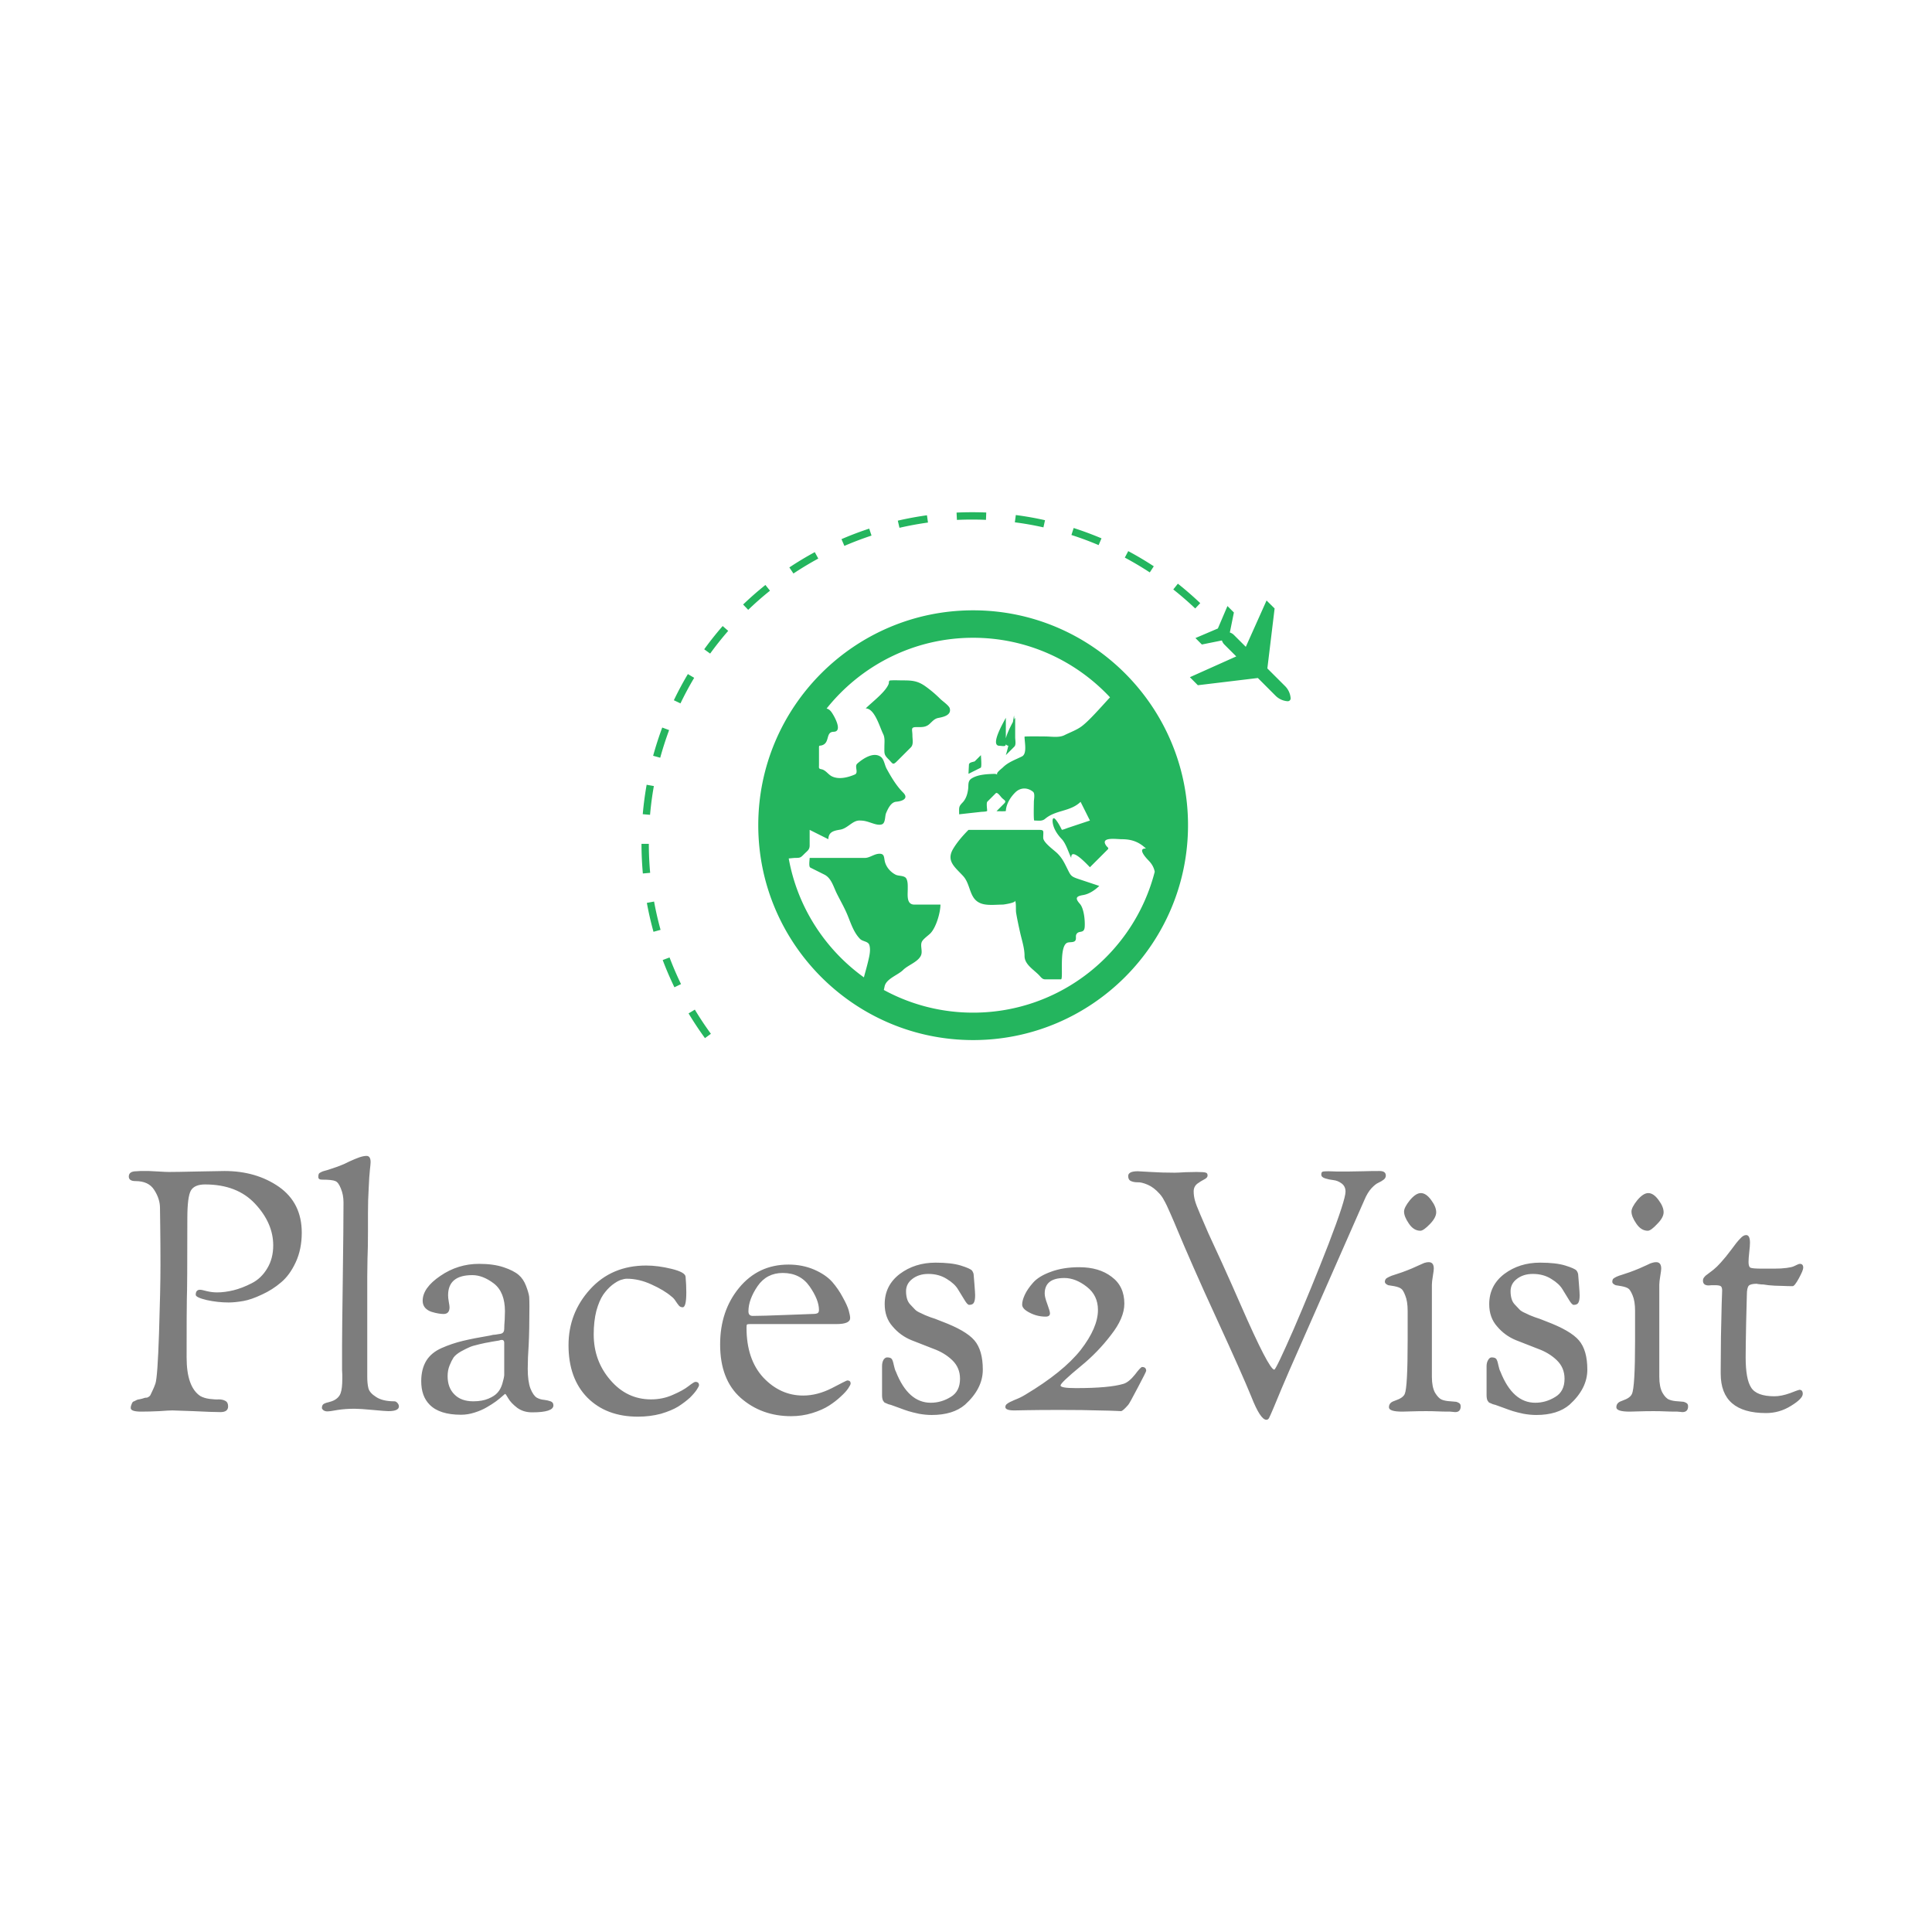 <svg data-v-fde0c5aa="" xmlns="http://www.w3.org/2000/svg" viewBox="0 0 300 300" class="iconAbove"><!----><defs data-v-fde0c5aa=""><!----></defs><rect data-v-fde0c5aa="" fill="transparent" x="0" y="0" width="300px" height="300px" class="logo-background-square"></rect><defs data-v-fde0c5aa=""><!----></defs><g data-v-fde0c5aa="" id="83b64237-cb37-4818-9ea4-aec13f43f0f9" fill="#7D7D7D" transform="matrix(3.725,0,0,3.725,18.957,168.834)"><path d="M0.28 3.72L0.28 3.72L0.28 3.72Q0.28 3.50 0.60 3.50L0.60 3.50L0.60 3.50Q0.64 3.50 0.76 3.49L0.76 3.49L0.76 3.49Q0.87 3.49 1.12 3.49L1.12 3.49L1.12 3.49Q1.19 3.49 1.51 3.51L1.51 3.51L1.51 3.51Q1.82 3.53 1.96 3.53L1.96 3.53L1.96 3.53Q2.27 3.53 3.15 3.51L3.15 3.51L3.15 3.51Q4.03 3.49 4.27 3.49L4.27 3.49L4.27 3.49Q5.59 3.49 6.54 4.15L6.54 4.15L6.54 4.15Q7.49 4.82 7.49 6.06L7.49 6.06L7.49 6.06Q7.49 6.75 7.24 7.29L7.24 7.29L7.24 7.29Q6.99 7.83 6.63 8.13L6.63 8.13L6.63 8.13Q6.27 8.44 5.83 8.64L5.83 8.64L5.83 8.64Q5.39 8.85 5.05 8.91L5.05 8.91L5.05 8.91Q4.70 8.97 4.44 8.97L4.44 8.97L4.44 8.97Q3.99 8.97 3.53 8.87L3.53 8.87L3.53 8.87Q3.07 8.76 3.07 8.65L3.07 8.65L3.07 8.65Q3.07 8.44 3.25 8.44L3.25 8.44L3.25 8.44Q3.32 8.44 3.54 8.50L3.54 8.50L3.54 8.50Q3.75 8.55 3.96 8.55L3.96 8.55L3.96 8.55Q4.28 8.55 4.65 8.46L4.65 8.46L4.65 8.46Q5.01 8.37 5.40 8.17L5.40 8.17L5.40 8.17Q5.80 7.97 6.05 7.55L6.05 7.55L6.05 7.55Q6.30 7.14 6.30 6.59L6.30 6.59L6.30 6.59Q6.30 5.66 5.54 4.85L5.54 4.85L5.54 4.85Q4.79 4.05 3.46 4.05L3.46 4.05L3.46 4.05Q3.02 4.05 2.87 4.30L2.87 4.30L2.87 4.30Q2.72 4.56 2.72 5.47L2.72 5.47L2.72 5.47Q2.72 8.39 2.70 8.80L2.70 8.80L2.70 8.80Q2.69 9.21 2.69 11.26L2.69 11.26L2.69 11.26Q2.69 12.49 3.26 12.87L3.26 12.87L3.26 12.87Q3.42 12.96 3.65 12.99L3.65 12.99L3.65 12.99Q3.88 13.02 4.03 13.01L4.03 13.01L4.03 13.01Q4.19 13.01 4.30 13.07L4.30 13.07L4.30 13.07Q4.42 13.13 4.42 13.30L4.42 13.30L4.42 13.30Q4.42 13.54 4.10 13.54L4.10 13.54L4.10 13.54Q3.78 13.54 2.97 13.50L2.97 13.50L2.97 13.50Q2.16 13.47 2.10 13.47L2.10 13.47L2.10 13.47Q1.96 13.47 1.55 13.50L1.55 13.50L1.55 13.50Q1.13 13.52 0.80 13.52L0.80 13.52L0.80 13.52Q0.36 13.52 0.36 13.37L0.36 13.37L0.36 13.37Q0.36 13.29 0.39 13.23L0.39 13.23L0.39 13.23Q0.41 13.17 0.43 13.14L0.43 13.14L0.43 13.14Q0.45 13.10 0.52 13.08L0.52 13.08L0.52 13.08Q0.59 13.05 0.62 13.03L0.62 13.03L0.62 13.03Q0.64 13.02 0.75 13.00L0.75 13.00L0.75 13.00Q0.85 12.98 0.90 12.96L0.90 12.96L0.90 12.96Q0.92 12.95 0.98 12.94L0.98 12.94L0.98 12.94Q1.04 12.94 1.06 12.93L1.06 12.93L1.06 12.93Q1.08 12.92 1.13 12.89L1.13 12.89L1.13 12.89Q1.18 12.85 1.20 12.79L1.20 12.79L1.20 12.79Q1.23 12.73 1.28 12.62L1.28 12.62L1.28 12.62Q1.33 12.52 1.39 12.35L1.39 12.35L1.39 12.35Q1.48 12.08 1.54 10.25L1.54 10.25L1.54 10.25Q1.60 8.41 1.60 7.41L1.60 7.41L1.60 7.41Q1.60 6.54 1.59 5.80L1.59 5.80L1.59 5.80Q1.58 5.07 1.58 5.03L1.58 5.03L1.58 5.03Q1.58 4.65 1.34 4.28L1.34 4.28L1.34 4.28Q1.11 3.91 0.56 3.91L0.56 3.91L0.56 3.91Q0.28 3.91 0.28 3.72ZM8.18 3.74L8.18 3.74L8.18 3.74Q8.18 3.65 8.20 3.61L8.20 3.61L8.20 3.61Q8.22 3.57 8.29 3.54L8.29 3.54L8.29 3.54Q8.36 3.50 8.45 3.48L8.45 3.48L8.45 3.48Q8.54 3.46 8.74 3.39L8.74 3.39L8.74 3.39Q8.93 3.33 9.13 3.25L9.13 3.25L9.13 3.25Q9.24 3.21 9.48 3.09L9.48 3.09L9.48 3.09Q9.72 2.98 9.89 2.92L9.89 2.92L9.89 2.92Q10.07 2.86 10.19 2.86L10.19 2.86L10.19 2.86Q10.36 2.86 10.36 3.12L10.36 3.12L10.36 3.12Q10.36 3.18 10.33 3.45L10.33 3.45L10.33 3.45Q10.30 3.72 10.28 4.21L10.28 4.21L10.28 4.21Q10.25 4.69 10.25 5.25L10.25 5.25L10.25 6.03L10.25 6.03Q10.25 6.69 10.23 7.15L10.23 7.15L10.23 7.15Q10.22 7.60 10.22 7.90L10.22 7.90L10.22 12.07L10.22 12.07Q10.22 12.36 10.27 12.55L10.27 12.55L10.27 12.55Q10.32 12.74 10.59 12.91L10.59 12.91L10.59 12.91Q10.86 13.09 11.35 13.09L11.35 13.09L11.35 13.09Q11.42 13.09 11.48 13.16L11.48 13.16L11.48 13.16Q11.54 13.23 11.54 13.30L11.54 13.30L11.54 13.30Q11.54 13.50 11.10 13.50L11.10 13.50L11.10 13.50Q10.98 13.50 10.45 13.45L10.45 13.45L10.45 13.45Q9.93 13.40 9.69 13.40L9.69 13.40L9.69 13.40Q9.32 13.40 8.99 13.45L8.99 13.45L8.99 13.45Q8.67 13.51 8.55 13.51L8.55 13.51L8.55 13.51Q8.46 13.51 8.39 13.46L8.39 13.46L8.39 13.46Q8.33 13.41 8.33 13.37L8.33 13.37L8.33 13.37Q8.33 13.26 8.39 13.21L8.39 13.21L8.39 13.21Q8.46 13.16 8.60 13.13L8.60 13.13L8.60 13.13Q8.75 13.09 8.81 13.06L8.81 13.06L8.81 13.06Q9.04 12.95 9.11 12.75L9.11 12.75L9.11 12.75Q9.18 12.56 9.18 12.15L9.18 12.15L9.18 12.15Q9.18 12.10 9.18 11.98L9.18 11.98L9.18 11.98Q9.17 11.86 9.17 11.79L9.17 11.79L9.17 10.75L9.17 10.75Q9.17 10.23 9.20 8.00L9.20 8.00L9.20 8.00Q9.23 5.77 9.23 4.80L9.23 4.80L9.23 4.80Q9.23 4.48 9.12 4.22L9.12 4.22L9.12 4.22Q9.02 3.96 8.89 3.91L8.89 3.91L8.89 3.91Q8.76 3.85 8.33 3.85L8.33 3.85L8.33 3.85Q8.18 3.85 8.18 3.74ZM12.47 12.25L12.47 12.25L12.47 12.25Q12.47 11.75 12.68 11.40L12.68 11.40L12.68 11.40Q12.89 11.06 13.32 10.87L13.32 10.87L13.32 10.87Q13.75 10.68 14.21 10.57L14.21 10.57L14.21 10.57Q14.67 10.46 15.33 10.35L15.33 10.35L15.33 10.35Q15.41 10.33 15.46 10.32L15.46 10.32L15.46 10.32Q15.50 10.32 15.57 10.31L15.57 10.31L15.57 10.31Q15.64 10.30 15.69 10.29L15.69 10.29L15.69 10.29Q15.79 10.28 15.83 10.26L15.83 10.26L15.83 10.26Q15.86 10.25 15.90 10.20L15.90 10.20L15.90 10.20Q15.93 10.15 15.93 10.07L15.93 10.07L15.93 10.07Q15.93 9.93 15.95 9.68L15.95 9.68L15.95 9.68Q15.96 9.44 15.96 9.34L15.96 9.34L15.96 9.34Q15.96 8.54 15.50 8.18L15.50 8.18L15.50 8.18Q15.04 7.83 14.60 7.83L14.60 7.83L14.60 7.83Q13.59 7.83 13.59 8.67L13.59 8.67L13.59 8.67Q13.59 8.78 13.62 8.95L13.62 8.95L13.62 8.95Q13.65 9.11 13.65 9.17L13.65 9.17L13.65 9.17Q13.65 9.45 13.40 9.45L13.40 9.45L13.40 9.45Q13.31 9.45 13.19 9.43L13.19 9.43L13.19 9.43Q13.06 9.41 12.90 9.36L12.90 9.36L12.90 9.36Q12.74 9.31 12.63 9.19L12.63 9.19L12.63 9.19Q12.53 9.07 12.53 8.90L12.53 8.90L12.53 8.90Q12.53 8.36 13.27 7.86L13.27 7.86L13.27 7.86Q14 7.36 14.88 7.36L14.88 7.36L14.88 7.36Q15.48 7.36 15.90 7.50L15.90 7.50L15.90 7.50Q16.32 7.64 16.53 7.82L16.53 7.82L16.53 7.82Q16.73 7.99 16.84 8.28L16.84 8.28L16.84 8.28Q16.95 8.57 16.97 8.73L16.97 8.73L16.97 8.73Q16.98 8.89 16.98 9.13L16.98 9.13L16.98 9.13Q16.98 10.14 16.95 10.72L16.95 10.72L16.95 10.72Q16.91 11.30 16.91 11.73L16.91 11.73L16.91 11.73Q16.91 12.25 17.02 12.55L17.02 12.55L17.02 12.55Q17.14 12.85 17.29 12.94L17.29 12.94L17.29 12.94Q17.44 13.02 17.60 13.03L17.60 13.03L17.60 13.03Q17.75 13.05 17.86 13.09L17.86 13.09L17.86 13.09Q17.98 13.13 17.98 13.26L17.98 13.26L17.98 13.26Q17.98 13.55 17.09 13.55L17.09 13.55L17.09 13.55Q16.73 13.55 16.47 13.36L16.47 13.36L16.47 13.36Q16.21 13.16 16.10 12.97L16.10 12.97L16.10 12.97Q15.99 12.78 15.97 12.78L15.97 12.78L15.97 12.78Q15.96 12.78 15.86 12.87L15.86 12.87L15.86 12.87Q15.76 12.96 15.59 13.09L15.59 13.09L15.59 13.09Q15.41 13.22 15.20 13.34L15.20 13.34L15.20 13.34Q14.98 13.47 14.69 13.56L14.69 13.56L14.69 13.56Q14.41 13.65 14.13 13.65L14.13 13.65L14.13 13.65Q13.23 13.65 12.82 13.23L12.82 13.23L12.82 13.23Q12.47 12.88 12.47 12.25ZM13.57 12.04L13.57 12.04L13.57 12.04Q13.57 12.52 13.85 12.80L13.85 12.80L13.85 12.80Q14.13 13.09 14.64 13.09L14.64 13.09L14.64 13.09Q15.01 13.09 15.27 12.98L15.27 12.98L15.27 12.98Q15.53 12.87 15.65 12.73L15.65 12.73L15.65 12.73Q15.78 12.59 15.85 12.36L15.85 12.36L15.85 12.36Q15.92 12.12 15.93 12.00L15.93 12.00L15.93 12.00Q15.93 11.87 15.93 11.66L15.93 11.66L15.93 10.65L15.93 10.65Q15.93 10.53 15.83 10.53L15.83 10.53L15.83 10.53Q15.81 10.53 15.76 10.54L15.76 10.54L15.76 10.54Q15.72 10.56 15.69 10.56L15.69 10.56L15.69 10.56Q15.37 10.61 15.29 10.63L15.29 10.63L15.29 10.63Q15.20 10.64 14.90 10.71L14.90 10.71L14.90 10.71Q14.59 10.78 14.47 10.84L14.47 10.84L14.47 10.84Q14.35 10.89 14.13 11.01L14.13 11.01L14.13 11.01Q13.92 11.13 13.82 11.26L13.82 11.26L13.82 11.26Q13.73 11.40 13.65 11.60L13.65 11.60L13.65 11.60Q13.57 11.80 13.57 12.04ZM18.61 10.75L18.61 10.75L18.61 10.75Q18.61 9.41 19.51 8.42L19.51 8.42L19.51 8.42Q20.41 7.43 21.85 7.43L21.85 7.43L21.85 7.43Q22.34 7.43 22.91 7.57L22.91 7.57L22.91 7.57Q23.48 7.71 23.49 7.90L23.49 7.90L23.49 7.90Q23.52 8.23 23.52 8.55L23.52 8.55L23.52 8.55Q23.52 9.17 23.37 9.17L23.37 9.17L23.37 9.17Q23.28 9.17 23.22 9.11L23.22 9.11L23.22 9.11Q23.16 9.04 23.08 8.92L23.08 8.92L23.08 8.92Q23.00 8.79 22.90 8.72L22.90 8.72L22.90 8.72Q22.60 8.46 22.07 8.22L22.07 8.22L22.07 8.22Q21.55 7.98 21.04 7.98L21.04 7.98L21.04 7.98Q20.94 7.98 20.79 8.03L20.79 8.03L20.79 8.03Q20.64 8.08 20.43 8.24L20.43 8.24L20.43 8.24Q20.23 8.40 20.06 8.64L20.06 8.64L20.06 8.64Q19.89 8.89 19.77 9.32L19.77 9.32L19.77 9.32Q19.66 9.76 19.66 10.30L19.66 10.30L19.66 10.30Q19.66 11.40 20.35 12.20L20.35 12.20L20.35 12.20Q21.04 13.01 22.05 13.01L22.05 13.01L22.05 13.01Q22.54 13.01 22.96 12.82L22.96 12.82L22.96 12.82Q23.38 12.64 23.61 12.46L23.61 12.46L23.61 12.46Q23.84 12.28 23.90 12.28L23.90 12.28L23.90 12.28Q24.05 12.28 24.05 12.42L24.05 12.42L24.05 12.42Q24.05 12.46 23.96 12.60L23.96 12.60L23.96 12.60Q23.87 12.74 23.67 12.94L23.67 12.94L23.67 12.94Q23.46 13.13 23.18 13.31L23.18 13.31L23.18 13.31Q22.90 13.48 22.46 13.61L22.46 13.61L22.46 13.61Q22.01 13.73 21.50 13.73L21.50 13.73L21.50 13.73Q20.19 13.73 19.40 12.94L19.40 12.94L19.40 12.94Q18.61 12.14 18.61 10.75ZM24.93 10.72L24.93 10.72L24.93 10.72Q24.93 9.32 25.72 8.36L25.72 8.36L25.72 8.36Q26.52 7.39 27.78 7.39L27.78 7.39L27.78 7.39Q28.36 7.39 28.85 7.60L28.85 7.60L28.85 7.60Q29.33 7.81 29.60 8.11L29.60 8.11L29.60 8.11Q29.86 8.41 30.04 8.75L30.04 8.75L30.04 8.75Q30.23 9.09 30.29 9.30L30.29 9.30L30.29 9.30Q30.35 9.52 30.35 9.62L30.35 9.62L30.35 9.62Q30.35 9.87 29.78 9.87L29.78 9.87L26.60 9.87L26.18 9.87L26.18 9.87Q26.07 9.87 26.05 9.89L26.05 9.89L26.05 9.89Q26.03 9.91 26.03 10.02L26.03 10.02L26.03 10.02Q26.03 11.34 26.73 12.10L26.73 12.10L26.73 12.10Q27.44 12.85 28.39 12.85L28.39 12.85L28.39 12.85Q28.98 12.85 29.59 12.54L29.59 12.54L29.59 12.54Q30.20 12.22 30.23 12.22L30.23 12.22L30.23 12.22Q30.37 12.22 30.37 12.35L30.37 12.35L30.37 12.35Q30.37 12.40 30.27 12.55L30.27 12.55L30.27 12.55Q30.17 12.70 29.96 12.89L29.96 12.89L29.96 12.89Q29.75 13.09 29.47 13.27L29.47 13.27L29.47 13.27Q29.19 13.45 28.77 13.58L28.77 13.58L28.77 13.58Q28.35 13.71 27.89 13.71L27.89 13.71L27.89 13.71Q26.66 13.71 25.79 12.95L25.79 12.95L25.79 12.95Q24.93 12.19 24.93 10.72ZM26.11 9.34L26.11 9.34L26.11 9.34Q26.11 9.53 26.29 9.53L26.29 9.53L26.29 9.53Q26.67 9.53 27.68 9.49L27.68 9.49L27.68 9.49Q28.69 9.45 28.76 9.45L28.76 9.45L28.76 9.45Q28.95 9.45 29.00 9.41L29.00 9.41L29.00 9.41Q29.05 9.38 29.05 9.28L29.05 9.28L29.05 9.28Q29.05 8.86 28.66 8.30L28.66 8.30L28.66 8.30Q28.27 7.74 27.54 7.74L27.54 7.74L27.54 7.74Q26.87 7.74 26.49 8.29L26.49 8.29L26.49 8.29Q26.11 8.85 26.11 9.34ZM31.68 12.84L31.68 12.84L31.68 11.62L31.68 11.62Q31.68 11.47 31.74 11.36L31.74 11.36L31.74 11.36Q31.81 11.26 31.89 11.26L31.89 11.26L31.89 11.26Q32.03 11.26 32.08 11.32L32.08 11.32L32.08 11.32Q32.13 11.38 32.17 11.58L32.17 11.58L32.17 11.58Q32.21 11.77 32.26 11.86L32.26 11.86L32.26 11.86Q32.77 13.15 33.71 13.15L33.71 13.15L33.71 13.15Q34.15 13.15 34.54 12.91L34.54 12.91L34.54 12.91Q34.93 12.68 34.93 12.15L34.93 12.15L34.93 12.15Q34.93 11.69 34.61 11.38L34.61 11.38L34.61 11.38Q34.29 11.07 33.82 10.90L33.82 10.90L33.82 10.90Q33.36 10.72 32.90 10.54L32.90 10.54L32.90 10.54Q32.44 10.35 32.12 9.97L32.12 9.97L32.12 9.97Q31.79 9.60 31.79 9.04L31.79 9.04L31.79 9.04Q31.79 8.26 32.42 7.78L32.42 7.78L32.42 7.78Q33.05 7.31 33.91 7.31L33.91 7.31L33.91 7.31Q34.57 7.31 34.96 7.43L34.96 7.43L34.96 7.43Q35.35 7.55 35.43 7.64L35.43 7.64L35.43 7.64Q35.50 7.74 35.50 7.83L35.50 7.83L35.50 7.83Q35.50 7.84 35.53 8.20L35.53 8.20L35.53 8.20Q35.56 8.57 35.56 8.67L35.56 8.67L35.56 8.67Q35.56 8.90 35.50 8.99L35.50 8.99L35.50 8.99Q35.45 9.07 35.31 9.07L35.31 9.07L35.31 9.07Q35.24 9.07 35.12 8.87L35.12 8.87L35.12 8.87Q35 8.67 34.85 8.43L34.85 8.43L34.85 8.43Q34.71 8.19 34.38 7.99L34.38 7.99L34.38 7.99Q34.05 7.78 33.61 7.78L33.61 7.78L33.61 7.78Q33.21 7.78 32.94 7.99L32.94 7.99L32.94 7.99Q32.68 8.19 32.68 8.50L32.68 8.50L32.68 8.50Q32.68 8.67 32.72 8.81L32.72 8.81L32.72 8.81Q32.76 8.96 32.87 9.07L32.87 9.07L32.87 9.07Q32.97 9.18 33.05 9.26L33.05 9.26L33.05 9.26Q33.12 9.34 33.31 9.42L33.31 9.42L33.31 9.42Q33.49 9.51 33.58 9.54L33.58 9.54L33.58 9.54Q33.67 9.58 33.89 9.65L33.89 9.65L33.89 9.65Q34.10 9.73 34.17 9.76L34.17 9.76L34.17 9.76Q35.18 10.14 35.53 10.55L35.53 10.55L35.53 10.55Q35.88 10.96 35.88 11.77L35.88 11.77L35.88 11.77Q35.88 12.56 35.14 13.23L35.14 13.23L35.14 13.23Q34.64 13.66 33.75 13.66L33.75 13.66L33.75 13.66Q33.50 13.66 33.22 13.61L33.22 13.61L33.22 13.61Q32.94 13.55 32.78 13.50L32.78 13.50L32.78 13.50Q32.62 13.45 32.41 13.37L32.41 13.37L32.41 13.37Q32.20 13.29 32.19 13.29L32.19 13.29L32.19 13.29Q32.13 13.27 32.05 13.24L32.05 13.24L32.05 13.24Q31.98 13.22 31.94 13.21L31.94 13.21L31.94 13.21Q31.91 13.20 31.85 13.17L31.85 13.17L31.85 13.17Q31.79 13.15 31.77 13.13L31.77 13.13L31.77 13.13Q31.75 13.10 31.72 13.06L31.72 13.06L31.72 13.06Q31.70 13.02 31.69 12.96L31.69 12.96L31.69 12.96Q31.68 12.91 31.68 12.84ZM36.82 13.33L36.82 13.33L36.82 13.33Q36.82 13.24 36.90 13.19L36.90 13.19L36.90 13.19Q36.97 13.13 37.21 13.03L37.21 13.03L37.21 13.03Q37.45 12.94 37.66 12.81L37.66 12.81L37.66 12.81Q39.23 11.87 39.96 10.95L39.96 10.95L39.96 10.95Q40.68 10.02 40.68 9.28L40.68 9.28L40.68 9.28Q40.68 8.68 40.22 8.32L40.22 8.32L40.22 8.32Q39.75 7.95 39.28 7.95L39.28 7.95L39.28 7.95Q38.46 7.95 38.46 8.60L38.46 8.60L38.46 8.60Q38.46 8.75 38.57 9.04L38.57 9.04L38.57 9.04Q38.68 9.34 38.68 9.42L38.68 9.42L38.68 9.42Q38.68 9.56 38.50 9.56L38.50 9.56L38.50 9.56Q38.15 9.56 37.84 9.40L37.84 9.40L37.84 9.40Q37.52 9.24 37.52 9.06L37.52 9.06L37.52 9.06Q37.52 8.89 37.63 8.65L37.63 8.65L37.63 8.65Q37.74 8.41 37.98 8.14L37.98 8.14L37.98 8.14Q38.22 7.87 38.72 7.69L38.72 7.69L38.72 7.69Q39.23 7.50 39.90 7.50L39.90 7.50L39.90 7.50Q40.73 7.50 41.25 7.90L41.25 7.90L41.25 7.90Q41.78 8.29 41.78 9.02L41.78 9.02L41.78 9.02Q41.78 9.62 41.22 10.33L41.22 10.33L41.22 10.33Q40.67 11.05 39.97 11.62L39.97 11.62L39.97 11.62Q39.12 12.32 39.12 12.43L39.12 12.43L39.12 12.43Q39.12 12.54 39.76 12.54L39.76 12.54L39.76 12.54Q41.16 12.54 41.75 12.36L41.75 12.36L41.75 12.36Q41.97 12.29 42.22 11.98L42.22 11.98L42.22 11.98Q42.46 11.66 42.52 11.66L42.52 11.66L42.52 11.66Q42.69 11.66 42.69 11.82L42.69 11.82L42.69 11.82Q42.69 11.86 42.34 12.52L42.34 12.52L42.34 12.52Q41.99 13.19 41.94 13.24L41.94 13.24L41.94 13.24Q41.73 13.48 41.65 13.50L41.65 13.50L41.65 13.50Q41.59 13.50 41.43 13.49L41.43 13.49L41.43 13.49Q41.26 13.48 40.68 13.47L40.68 13.47L40.68 13.47Q40.11 13.45 39.12 13.45L39.12 13.45L39.12 13.45Q38.21 13.45 37.72 13.46L37.72 13.46L37.72 13.46Q37.24 13.47 37.20 13.47L37.20 13.47L37.20 13.47Q36.82 13.47 36.82 13.33ZM41.94 3.70L41.94 3.70L41.94 3.70Q41.94 3.50 42.34 3.50L42.34 3.50L42.34 3.50Q42.41 3.50 42.88 3.53L42.88 3.53L42.88 3.53Q43.34 3.56 43.88 3.56L43.88 3.56L43.88 3.56Q44.00 3.56 44.32 3.54L44.32 3.54L44.32 3.54Q44.63 3.53 44.79 3.53L44.79 3.53L44.79 3.53Q45.11 3.53 45.18 3.56L45.18 3.56L45.18 3.56Q45.25 3.58 45.25 3.68L45.25 3.68L45.25 3.68Q45.25 3.77 45.11 3.84L45.11 3.84L45.11 3.84Q44.97 3.91 44.82 4.02L44.82 4.02L44.82 4.02Q44.67 4.14 44.67 4.34L44.67 4.34L44.67 4.34Q44.67 4.52 44.72 4.71L44.72 4.71L44.72 4.71Q44.77 4.90 44.94 5.29L44.94 5.29L44.94 5.29Q45.11 5.68 45.28 6.08L45.28 6.08L45.28 6.08Q45.46 6.47 45.86 7.34L45.86 7.34L45.86 7.34Q46.26 8.22 46.63 9.07L46.63 9.07L46.63 9.07Q47.81 11.77 48.03 11.77L48.03 11.77L48.03 11.77Q48.10 11.77 48.84 10.08L48.84 10.08L48.84 10.08Q49.57 8.39 50.29 6.54L50.29 6.54L50.29 6.54Q51.00 4.69 51.00 4.35L51.00 4.35L51.00 4.35Q51.00 4.13 50.84 4.01L50.84 4.01L50.84 4.01Q50.68 3.89 50.50 3.87L50.50 3.87L50.50 3.87Q50.32 3.85 50.16 3.80L50.16 3.80L50.16 3.80Q49.99 3.75 49.99 3.64L49.99 3.64L49.99 3.64Q49.99 3.54 50.04 3.52L50.04 3.52L50.04 3.52Q50.09 3.50 50.29 3.50L50.29 3.50L50.29 3.50Q50.33 3.50 50.61 3.51L50.61 3.51L50.61 3.51Q50.89 3.51 51.17 3.51L51.17 3.51L51.17 3.51Q51.42 3.51 51.74 3.50L51.74 3.50L51.74 3.50Q52.05 3.49 52.42 3.49L52.42 3.49L52.42 3.49Q52.68 3.49 52.68 3.68L52.68 3.68L52.68 3.68Q52.68 3.78 52.59 3.85L52.59 3.85L52.59 3.85Q52.50 3.92 52.37 3.98L52.37 3.98L52.37 3.98Q52.25 4.03 52.08 4.21L52.08 4.21L52.08 4.21Q51.91 4.40 51.79 4.69L51.79 4.69L48.66 11.80L48.66 11.80Q48.33 12.56 48.01 13.34L48.01 13.34L48.01 13.34Q47.85 13.72 47.81 13.79L47.81 13.79L47.81 13.79Q47.77 13.86 47.70 13.86L47.70 13.86L47.70 13.86Q47.45 13.86 47.07 12.89L47.07 12.89L47.07 12.89Q46.70 11.98 45.63 9.65L45.63 9.65L45.63 9.65Q45.09 8.48 44.66 7.50L44.66 7.50L44.66 7.50Q44.23 6.52 44.04 6.06L44.04 6.06L44.04 6.06Q43.85 5.60 43.69 5.24L43.69 5.24L43.69 5.24Q43.53 4.87 43.44 4.72L43.44 4.72L43.44 4.72Q43.36 4.56 43.25 4.44L43.25 4.44L43.25 4.44Q43.01 4.17 42.75 4.06L42.75 4.06L42.75 4.06Q42.49 3.95 42.33 3.96L42.33 3.96L42.33 3.96Q42.17 3.96 42.06 3.91L42.06 3.91L42.06 3.91Q41.94 3.86 41.94 3.70ZM52.64 8.11L52.64 8.11L52.64 8.11Q52.64 8.04 52.68 7.99L52.68 7.99L52.68 7.99Q52.71 7.95 52.82 7.90L52.82 7.90L52.82 7.90Q52.92 7.85 53.03 7.82L53.03 7.82L53.03 7.82Q53.14 7.78 53.36 7.71L53.36 7.71L53.36 7.71Q53.58 7.63 53.77 7.55L53.77 7.55L53.77 7.55Q53.93 7.48 54.06 7.42L54.06 7.42L54.06 7.42Q54.19 7.36 54.24 7.34L54.24 7.34L54.24 7.34Q54.28 7.32 54.33 7.31L54.33 7.31L54.33 7.31Q54.39 7.29 54.47 7.29L54.47 7.29L54.47 7.29Q54.68 7.29 54.68 7.56L54.68 7.56L54.68 7.56Q54.68 7.63 54.64 7.87L54.64 7.87L54.64 7.87Q54.60 8.11 54.60 8.23L54.60 8.23L54.60 12.07L54.60 12.07Q54.60 12.49 54.73 12.73L54.73 12.73L54.73 12.73Q54.87 12.96 55.01 13.02L55.01 13.02L55.01 13.02Q55.16 13.08 55.38 13.09L55.38 13.09L55.38 13.09Q55.55 13.10 55.61 13.11L55.61 13.11L55.61 13.11Q55.66 13.12 55.73 13.16L55.73 13.16L55.73 13.16Q55.80 13.20 55.80 13.30L55.80 13.30L55.80 13.30Q55.80 13.54 55.57 13.54L55.57 13.54L55.57 13.54Q55.54 13.54 55.47 13.53L55.47 13.53L55.47 13.53Q55.40 13.52 55.36 13.52L55.36 13.52L55.36 13.52Q55.05 13.52 54.84 13.51L54.84 13.51L54.84 13.51Q54.63 13.50 54.36 13.50L54.36 13.50L54.36 13.50Q54.03 13.50 53.73 13.51L53.73 13.51L53.73 13.51Q53.44 13.52 53.37 13.52L53.37 13.52L53.37 13.52Q52.81 13.52 52.81 13.34L52.81 13.34L52.81 13.34Q52.81 13.15 53.02 13.08L53.02 13.08L53.02 13.08Q53.03 13.08 53.07 13.06L53.07 13.06L53.07 13.06Q53.40 12.95 53.47 12.78L53.47 12.78L53.47 12.78Q53.59 12.50 53.59 10.56L53.59 10.56L53.59 9.32L53.59 9.32Q53.59 8.92 53.49 8.68L53.49 8.68L53.49 8.68Q53.40 8.44 53.31 8.39L53.31 8.39L53.31 8.39Q53.23 8.33 53.03 8.29L53.03 8.29L53.03 8.29Q52.82 8.26 52.78 8.25L52.78 8.25L52.78 8.25Q52.64 8.19 52.64 8.11ZM53.44 5.18L53.44 5.18L53.44 5.18Q53.44 5.01 53.68 4.71L53.68 4.71L53.68 4.71Q53.93 4.41 54.14 4.41L54.14 4.41L54.14 4.41Q54.36 4.41 54.57 4.70L54.57 4.70L54.57 4.70Q54.78 4.98 54.78 5.21L54.78 5.21L54.78 5.21Q54.78 5.43 54.52 5.70L54.52 5.70L54.52 5.70Q54.25 5.98 54.12 5.98L54.12 5.98L54.12 5.98Q53.84 5.98 53.64 5.68L53.64 5.68L53.64 5.68Q53.44 5.39 53.44 5.18ZM56.88 12.84L56.88 12.84L56.88 11.62L56.88 11.62Q56.88 11.47 56.95 11.36L56.95 11.36L56.95 11.36Q57.01 11.26 57.09 11.26L57.09 11.26L57.09 11.26Q57.23 11.26 57.28 11.32L57.28 11.32L57.28 11.32Q57.33 11.38 57.37 11.58L57.37 11.58L57.37 11.58Q57.41 11.77 57.46 11.86L57.46 11.86L57.46 11.86Q57.97 13.15 58.91 13.15L58.91 13.15L58.91 13.15Q59.35 13.15 59.74 12.91L59.74 12.91L59.74 12.91Q60.13 12.68 60.13 12.15L60.13 12.15L60.13 12.15Q60.13 11.69 59.81 11.38L59.81 11.38L59.81 11.38Q59.49 11.07 59.02 10.90L59.02 10.90L59.02 10.90Q58.56 10.72 58.10 10.54L58.10 10.54L58.10 10.54Q57.64 10.35 57.32 9.97L57.32 9.97L57.32 9.97Q56.99 9.60 56.99 9.04L56.99 9.04L56.99 9.04Q56.99 8.26 57.62 7.78L57.62 7.78L57.62 7.78Q58.25 7.31 59.11 7.31L59.11 7.31L59.11 7.31Q59.77 7.31 60.16 7.43L60.16 7.43L60.16 7.43Q60.55 7.55 60.63 7.64L60.63 7.64L60.63 7.64Q60.70 7.74 60.70 7.83L60.70 7.83L60.70 7.83Q60.70 7.84 60.73 8.20L60.73 8.20L60.73 8.20Q60.76 8.57 60.76 8.67L60.76 8.67L60.76 8.67Q60.76 8.90 60.70 8.99L60.70 8.99L60.70 8.99Q60.65 9.07 60.51 9.07L60.51 9.07L60.51 9.07Q60.44 9.07 60.32 8.87L60.32 8.87L60.32 8.87Q60.20 8.67 60.05 8.43L60.05 8.43L60.05 8.43Q59.91 8.19 59.58 7.99L59.58 7.99L59.58 7.99Q59.25 7.78 58.81 7.78L58.81 7.78L58.81 7.78Q58.41 7.78 58.14 7.99L58.14 7.99L58.14 7.99Q57.88 8.19 57.88 8.50L57.88 8.50L57.88 8.50Q57.88 8.67 57.92 8.81L57.92 8.81L57.92 8.81Q57.96 8.96 58.07 9.07L58.07 9.07L58.07 9.07Q58.17 9.18 58.25 9.26L58.25 9.26L58.25 9.26Q58.32 9.34 58.51 9.42L58.51 9.42L58.51 9.42Q58.69 9.51 58.78 9.54L58.78 9.54L58.78 9.54Q58.87 9.58 59.09 9.65L59.09 9.65L59.09 9.65Q59.30 9.73 59.37 9.76L59.37 9.76L59.37 9.76Q60.38 10.14 60.73 10.55L60.73 10.55L60.73 10.55Q61.08 10.96 61.08 11.77L61.08 11.77L61.08 11.77Q61.08 12.56 60.34 13.23L60.34 13.23L60.34 13.23Q59.84 13.66 58.95 13.66L58.95 13.66L58.95 13.66Q58.70 13.66 58.42 13.61L58.42 13.61L58.42 13.61Q58.14 13.55 57.98 13.50L57.98 13.50L57.98 13.50Q57.82 13.45 57.61 13.37L57.61 13.37L57.61 13.37Q57.40 13.29 57.39 13.29L57.39 13.29L57.39 13.29Q57.33 13.27 57.25 13.24L57.25 13.24L57.25 13.24Q57.18 13.22 57.14 13.21L57.14 13.21L57.14 13.21Q57.11 13.20 57.05 13.17L57.05 13.17L57.05 13.17Q56.99 13.15 56.97 13.13L56.97 13.13L56.97 13.13Q56.95 13.10 56.92 13.06L56.92 13.06L56.92 13.06Q56.90 13.02 56.89 12.96L56.89 12.96L56.89 12.96Q56.88 12.91 56.88 12.84ZM62.12 8.11L62.12 8.11L62.12 8.11Q62.12 8.04 62.15 7.99L62.15 7.99L62.15 7.99Q62.19 7.95 62.29 7.90L62.29 7.90L62.29 7.90Q62.40 7.85 62.51 7.82L62.51 7.82L62.51 7.82Q62.62 7.78 62.84 7.71L62.84 7.71L62.84 7.71Q63.06 7.63 63.25 7.55L63.25 7.55L63.25 7.55Q63.41 7.48 63.54 7.42L63.54 7.42L63.54 7.42Q63.67 7.36 63.71 7.34L63.71 7.34L63.71 7.34Q63.76 7.32 63.81 7.31L63.81 7.31L63.81 7.31Q63.87 7.29 63.95 7.29L63.95 7.29L63.95 7.29Q64.16 7.29 64.16 7.56L64.16 7.56L64.16 7.56Q64.16 7.63 64.12 7.87L64.12 7.87L64.12 7.87Q64.08 8.11 64.08 8.23L64.08 8.23L64.08 12.07L64.08 12.07Q64.08 12.49 64.21 12.73L64.21 12.73L64.21 12.73Q64.34 12.96 64.49 13.02L64.49 13.02L64.49 13.02Q64.64 13.08 64.86 13.09L64.86 13.09L64.86 13.09Q65.03 13.10 65.09 13.11L65.09 13.11L65.09 13.11Q65.14 13.12 65.21 13.16L65.21 13.16L65.21 13.16Q65.28 13.20 65.28 13.30L65.28 13.30L65.28 13.30Q65.28 13.54 65.04 13.54L65.04 13.54L65.04 13.54Q65.02 13.54 64.95 13.53L64.95 13.53L64.95 13.53Q64.88 13.52 64.83 13.52L64.83 13.52L64.83 13.52Q64.53 13.52 64.32 13.51L64.32 13.51L64.32 13.51Q64.11 13.50 63.84 13.50L63.84 13.50L63.84 13.50Q63.50 13.50 63.21 13.51L63.21 13.51L63.21 13.51Q62.92 13.52 62.85 13.52L62.85 13.52L62.85 13.52Q62.29 13.52 62.29 13.34L62.29 13.34L62.29 13.34Q62.29 13.15 62.50 13.08L62.50 13.08L62.50 13.08Q62.51 13.08 62.55 13.06L62.55 13.06L62.55 13.06Q62.87 12.95 62.94 12.78L62.94 12.78L62.94 12.78Q63.07 12.50 63.07 10.56L63.07 10.56L63.07 9.32L63.07 9.32Q63.07 8.92 62.97 8.68L62.97 8.68L62.97 8.68Q62.87 8.44 62.79 8.39L62.79 8.39L62.79 8.39Q62.71 8.33 62.50 8.29L62.50 8.29L62.50 8.29Q62.30 8.26 62.26 8.25L62.26 8.25L62.26 8.25Q62.12 8.19 62.12 8.11ZM62.92 5.18L62.92 5.18L62.92 5.18Q62.92 5.01 63.16 4.71L63.16 4.71L63.16 4.71Q63.41 4.41 63.62 4.41L63.62 4.41L63.62 4.41Q63.84 4.41 64.05 4.70L64.05 4.70L64.05 4.70Q64.26 4.98 64.26 5.21L64.26 5.21L64.26 5.21Q64.26 5.43 63.99 5.70L63.99 5.70L63.99 5.70Q63.73 5.98 63.60 5.98L63.60 5.98L63.60 5.98Q63.32 5.98 63.12 5.68L63.12 5.68L63.12 5.68Q62.92 5.39 62.92 5.18ZM65.90 8.06L65.90 8.06L65.90 8.06Q65.90 7.98 65.95 7.92L65.95 7.92L65.95 7.92Q66.00 7.85 66.08 7.80L66.08 7.80L66.08 7.80Q66.16 7.74 66.33 7.61L66.33 7.61L66.33 7.61Q66.49 7.48 66.64 7.31L66.64 7.31L66.64 7.31Q66.85 7.08 67.08 6.77L67.08 6.77L67.08 6.77Q67.31 6.45 67.45 6.31L67.45 6.31L67.45 6.31Q67.58 6.16 67.70 6.16L67.70 6.16L67.70 6.16Q67.86 6.16 67.86 6.48L67.86 6.48L67.86 6.48Q67.86 6.61 67.83 6.87L67.83 6.87L67.83 6.87Q67.80 7.14 67.80 7.28L67.80 7.28L67.80 7.28Q67.80 7.48 67.88 7.52L67.88 7.52L67.88 7.52Q67.96 7.56 68.38 7.56L68.38 7.56L68.87 7.56L68.87 7.56Q69.17 7.56 69.39 7.53L69.39 7.53L69.39 7.53Q69.61 7.50 69.69 7.46L69.69 7.46L69.69 7.46Q69.78 7.42 69.84 7.39L69.84 7.39L69.84 7.39Q69.90 7.36 69.94 7.36L69.94 7.36L69.94 7.36Q70.08 7.36 70.08 7.52L70.08 7.52L70.08 7.52Q70.08 7.63 69.90 7.96L69.90 7.96L69.90 7.96Q69.72 8.29 69.64 8.29L69.64 8.29L69.64 8.29Q69.43 8.29 69.23 8.28L69.23 8.28L69.23 8.28Q69.03 8.27 68.89 8.27L68.89 8.27L68.89 8.27Q68.75 8.26 68.63 8.25L68.63 8.25L68.63 8.25Q68.50 8.23 68.42 8.22L68.42 8.22L68.42 8.22Q68.33 8.22 68.27 8.21L68.27 8.21L68.27 8.21Q68.21 8.20 68.18 8.20L68.18 8.20L68.15 8.19L68.15 8.19Q67.89 8.19 67.81 8.27L67.81 8.27L67.81 8.27Q67.73 8.36 67.73 8.65L67.73 8.65L67.73 8.65Q67.73 8.81 67.70 9.82L67.70 9.82L67.70 9.82Q67.68 10.84 67.68 11.26L67.68 11.26L67.68 11.26Q67.68 12.17 67.91 12.52L67.91 12.52L67.91 12.52Q68.14 12.88 68.88 12.88L68.88 12.88L68.88 12.88Q69.17 12.88 69.53 12.75L69.53 12.75L69.53 12.75Q69.89 12.61 69.92 12.61L69.92 12.61L69.92 12.61Q70.06 12.61 70.06 12.78L70.06 12.78L70.06 12.78Q70.06 12.98 69.57 13.28L69.57 13.28L69.57 13.28Q69.09 13.58 68.53 13.58L68.53 13.58L68.53 13.58Q66.64 13.58 66.64 11.94L66.64 11.94L66.64 11.73L66.64 11.73Q66.64 11.19 66.65 10.40L66.65 10.40L66.65 10.40Q66.67 9.62 66.68 9.05L66.68 9.05L66.68 9.05Q66.70 8.48 66.70 8.47L66.70 8.47L66.70 8.47Q66.70 8.33 66.64 8.29L66.64 8.29L66.64 8.29Q66.58 8.25 66.40 8.25L66.40 8.25L66.40 8.25Q66.35 8.25 66.26 8.25L66.26 8.25L66.26 8.25Q66.16 8.26 66.14 8.26L66.14 8.26L66.14 8.26Q65.90 8.26 65.90 8.06Z"></path></g><defs data-v-fde0c5aa=""><!----></defs><g data-v-fde0c5aa="" id="ab7b44ed-e1b9-496e-bc2b-52e65ee8bd7f" stroke="none" fill="#24B55E" transform="matrix(1.008,0,0,1.008,99.611,79.538)"><path d="M39.74 2.399l-.255-1.1a51.587 51.587 0 0 1 4.49-.83l.158 1.121a51.095 51.095 0 0 0-4.393.809zM61.917 2.333a46.559 46.559 0 0 0-4.403-.777l.15-1.122c1.515.195 3.027.464 4.497.795l-.244 1.104zM48.589 1.184L48.536.055a53.235 53.235 0 0 1 4.572-.011l-.042 1.132a50.636 50.636 0 0 0-4.477.008zM7.252 77.205a51.258 51.258 0 0 0 2.525 3.809l.914-.669a49.315 49.315 0 0 1-2.473-3.722l-.966.582zM3.267 68.983a49.538 49.538 0 0 0 1.806 4.199l1.015-.493a50.795 50.795 0 0 1-1.766-4.102l-1.055.396zM.826 60.179a51.192 51.192 0 0 0 1.022 4.455l1.09-.301a50.402 50.402 0 0 1-1-4.358l-1.112.204zM1.13 51.082H0c.002 1.518.073 3.054.21 4.569l1.125-.102a49.853 49.853 0 0 1-.205-4.467zM1.906 42.183l-1.113-.2a52.31 52.31 0 0 0-.6 4.535l1.125.096c.131-1.485.327-2.977.588-4.431zM4.255 33.562l-1.059-.393a51.593 51.593 0 0 0-1.402 4.349l1.091.299c.389-1.419.851-2.85 1.37-4.255zM8.117 25.509l-.972-.577a50.712 50.712 0 0 0-2.16 4.031l1.019.485a50.121 50.121 0 0 1 2.113-3.939zM9.661 21.114l.915.662a50.574 50.574 0 0 1 2.782-3.5l-.853-.743a50.174 50.174 0 0 0-2.844 3.581zM19.088 11.207a51.395 51.395 0 0 0-3.433 3.01l.782.821a48.73 48.73 0 0 1 3.357-2.949l-.706-.882zM86.074 14.006a52.56 52.56 0 0 0-3.447-2.998l-.707.888a49.61 49.61 0 0 1 3.379 2.93l.775-.82zM27.234 7.137l-.54-.989a50.043 50.043 0 0 0-3.916 2.357l.628.936a51.086 51.086 0 0 1 3.828-2.304zM78.917 8.329a50.488 50.488 0 0 0-3.935-2.336l-.528.997c1.31.7 2.605 1.47 3.846 2.282l.617-.943zM35.434 3.599l-.354-1.072a49.908 49.908 0 0 0-4.272 1.621l.446 1.038a50.952 50.952 0 0 1 4.18-1.587zM70.862 4.023a52.782 52.782 0 0 0-4.288-1.593l-.345 1.077c1.423.455 2.831.981 4.191 1.559l.442-1.043zM99.129 26.774l-2.716-2.711 1.117-9.237-1.241-1.23-3.197 7.139-1.85-1.846a1.516 1.516 0 0 0-.609-.361l.624-3.083-.992-.993-1.476 3.457-3.455 1.474.989.994 3.087-.624c.075.229.199.446.362.61l1.85 1.85-7.144 3.201 1.227 1.236 9.245-1.112 2.707 2.711a2.92 2.92 0 0 0 1.873.867.481.481 0 0 0 .339-.124.45.45 0 0 0 .129-.335 2.948 2.948 0 0 0-.869-1.883zM51.09 15.112c-18.253 0-33.101 14.848-33.101 33.101 0 18.251 14.848 33.101 33.101 33.101 18.251 0 33.101-14.85 33.101-33.101 0-18.253-14.85-33.101-33.101-33.101zm26.983 38.497c.601.607.87 1.167.991 1.774-3.197 12.465-14.527 21.706-27.974 21.706a28.703 28.703 0 0 1-13.759-3.494c.041-.179.081-.361.121-.555.244-1.177 2.063-1.742 2.844-2.521.761-.762 2.275-1.223 2.745-2.219.308-.653-.128-1.49.134-2.099.199-.458.958-.957 1.314-1.314.894-.894 1.564-3.22 1.564-4.442h-4.012c-1.267 0-1.021-1.498-1.026-2.429-.001-.5.031-1.111-.212-1.568-.277-.52-1.174-.368-1.655-.612-.837-.425-1.531-1.257-1.695-2.192-.108-.613-.086-1.062-.857-1.032-.758.032-1.462.639-2.167.639h-8.524c0 .317-.18 1.349.109 1.494.723.36 1.445.722 2.167 1.083 1.078.54 1.394 1.889 1.921 2.941.518 1.036 1.105 2.054 1.559 3.116.562 1.314.97 2.777 1.993 3.833.431.445 1.267.354 1.45.967.232.77-.007 1.71-.184 2.468-.196.839-.442 1.668-.659 2.502-5.966-4.296-10.229-10.807-11.581-18.319.402-.031.805-.085 1.039-.085.78 0 .804-.058 1.369-.621.495-.495.817-.642.817-1.324v-2.372c.96.479 1.918.96 2.878 1.438.042-1.163.873-1.312 1.831-1.473 1.138-.188 1.887-1.405 2.941-1.405.869 0 1.23.166 2.046.43.428.141.965.304 1.412.165.601-.188.459-1.261.667-1.743.299-.697.754-1.683 1.56-1.75.876-.07 2.012-.465 1.056-1.419-1.049-1.049-1.833-2.387-2.542-3.68-.303-.555-.379-1.43-.89-1.813-1.116-.838-2.792.298-3.63 1.05-.471.425.268 1.402-.379 1.675-1.052.446-2.425.804-3.511.285-.592-.283-.958-.977-1.63-1.101-.464-.084-.37-.214-.37-.734v-2.631c0-.364.101-.221.432-.316 1.303-.374.534-2.07 1.825-2.091 1.497-.025.019-2.576-.386-3.096-.227-.292-.453-.423-.7-.482C33.81 23.605 41.959 19.34 51.091 19.34c8.311 0 15.809 3.534 21.082 9.173-1.552 1.686-3.22 3.605-4.354 4.456-.778.583-1.786.937-2.655 1.371-.867.435-2.043.202-2.993.202-.247 0-3.165-.04-3.165.036 0 .865.433 2.625-.402 3.044-.997.498-2.116.878-2.909 1.669-.225.225-1.146.867-.881 1.133l.004.003a.889.889 0 0 0-.449-.123c-1.129.038-2.53.086-3.514.708-.624.394-.455.99-.538 1.645-.094.736-.325 1.515-.854 2.06-.632.652-.531.759-.531 1.817 1.119-.124 2.24-.249 3.362-.372.132-.018.955-.022.955-.169 0-.278-.157-1.22.034-1.411l1.28-1.28c.259-.259.73.48.942.693.39.389.771.472.357.882-.391.394-.784.787-1.175 1.178.174 0 1.437.047 1.44-.033.051-1.074.701-2.108 1.438-2.845.796-.796 1.887-.805 2.745-.117.347.28.134 1.179.134 1.556 0 .253-.07 2.878.062 2.878.633 0 1.185.146 1.67-.265 1.667-1.403 3.848-1.067 5.464-2.613l1.439 2.878c-1.143.382-2.287.762-3.43 1.143-.09.029-.862.346-.902.269-.261-.513-.539-1.039-.894-1.495-.472-.607-.59-.08-.497.478.151.922.736 1.785 1.371 2.451.666.698 1.039 2.043 1.473 2.912-.09-1.769 2.485 1.045 2.879 1.438l1.827-1.826.905-.905c.244-.245-.028-.315-.216-.579-1.016-1.42 1.593-1.007 2.386-1.007 1.498 0 2.637.391 3.732 1.439-1.391-.072.04 1.475.36 1.797z"></path><path d="M52.289 37.419c-.318.32-.64.639-.958.96-.328.12-.87.143-.89.521-.024.467-.045.931-.07 1.398l1.88-.939c.2-.101.038-1.662.038-1.94zM55.143 35.98c.357 0 .984.2.984-.225v-.027c.069.137.193.223.386.241-.115.484-.241.968-.386 1.451l1.313-1.314c.294-.294.125-1.03.125-1.42v-.206-2.817a7.427 7.427 0 0 1-.132.248c-.018-.203-.027-.402-.048-.607l-.167 1.006c-.368.688-.897 1.733-1.092 2.534v-.363-2.817c-.29.58-2.514 4.316-.983 4.316zM68.034 58.973c.94-.157 1.805-.756 2.485-1.405l-3.199-1.066c-1.194-.398-1.197-.527-1.775-1.686-.453-.909-.766-1.549-1.471-2.254-.515-.515-2.19-1.66-2.19-2.415 0-1.149.223-1.214-.853-1.214h-10.66c-.87.882-1.714 1.841-2.353 2.906-1.137 1.895.285 2.842 1.53 4.205 1.332 1.457.816 3.931 3.308 4.368.889.154 1.894.033 2.794.033.107 0 2.08-.278 1.89-.624.209.375.094 1.417.168 1.872.169 1.021.39 2.035.616 3.044.267 1.203.683 2.39.683 3.624 0 1.269 1.321 2.04 2.189 2.909.33.33.519.688.988.688h2.438c.404 0-.35-4.992.929-5.623.365-.18 1.087.021 1.303-.396.149-.283-.014-.631.135-.913.358-.69 1.203-.016 1.285-1.152.064-.922-.099-2.825-.749-3.555-.791-.888-.545-1.169.509-1.346zM46.035 28.767a18.118 18.118 0 0 0-2.367-1.996c-1.143-.794-2.004-.865-3.372-.865-.654 0-1.321-.045-1.973.008-.281.023-.172.337-.253.545-.491 1.256-2.532 2.765-3.531 3.764 1.382 0 2.153 2.867 2.677 3.915.315.629.202 1.283.202 1.986 0 1.029-.089 1.207.622 1.918.706.706.646.989 1.343.292l2.101-2.101c.46-.462.251-1.21.251-1.836 0-.924-.328-1.295.607-1.295.718 0 1.392.064 1.97-.432.438-.378.779-.854 1.381-.973.668-.132 2.08-.371 1.798-1.474-.114-.447-1.114-1.118-1.456-1.456z"></path></g><!----></svg>